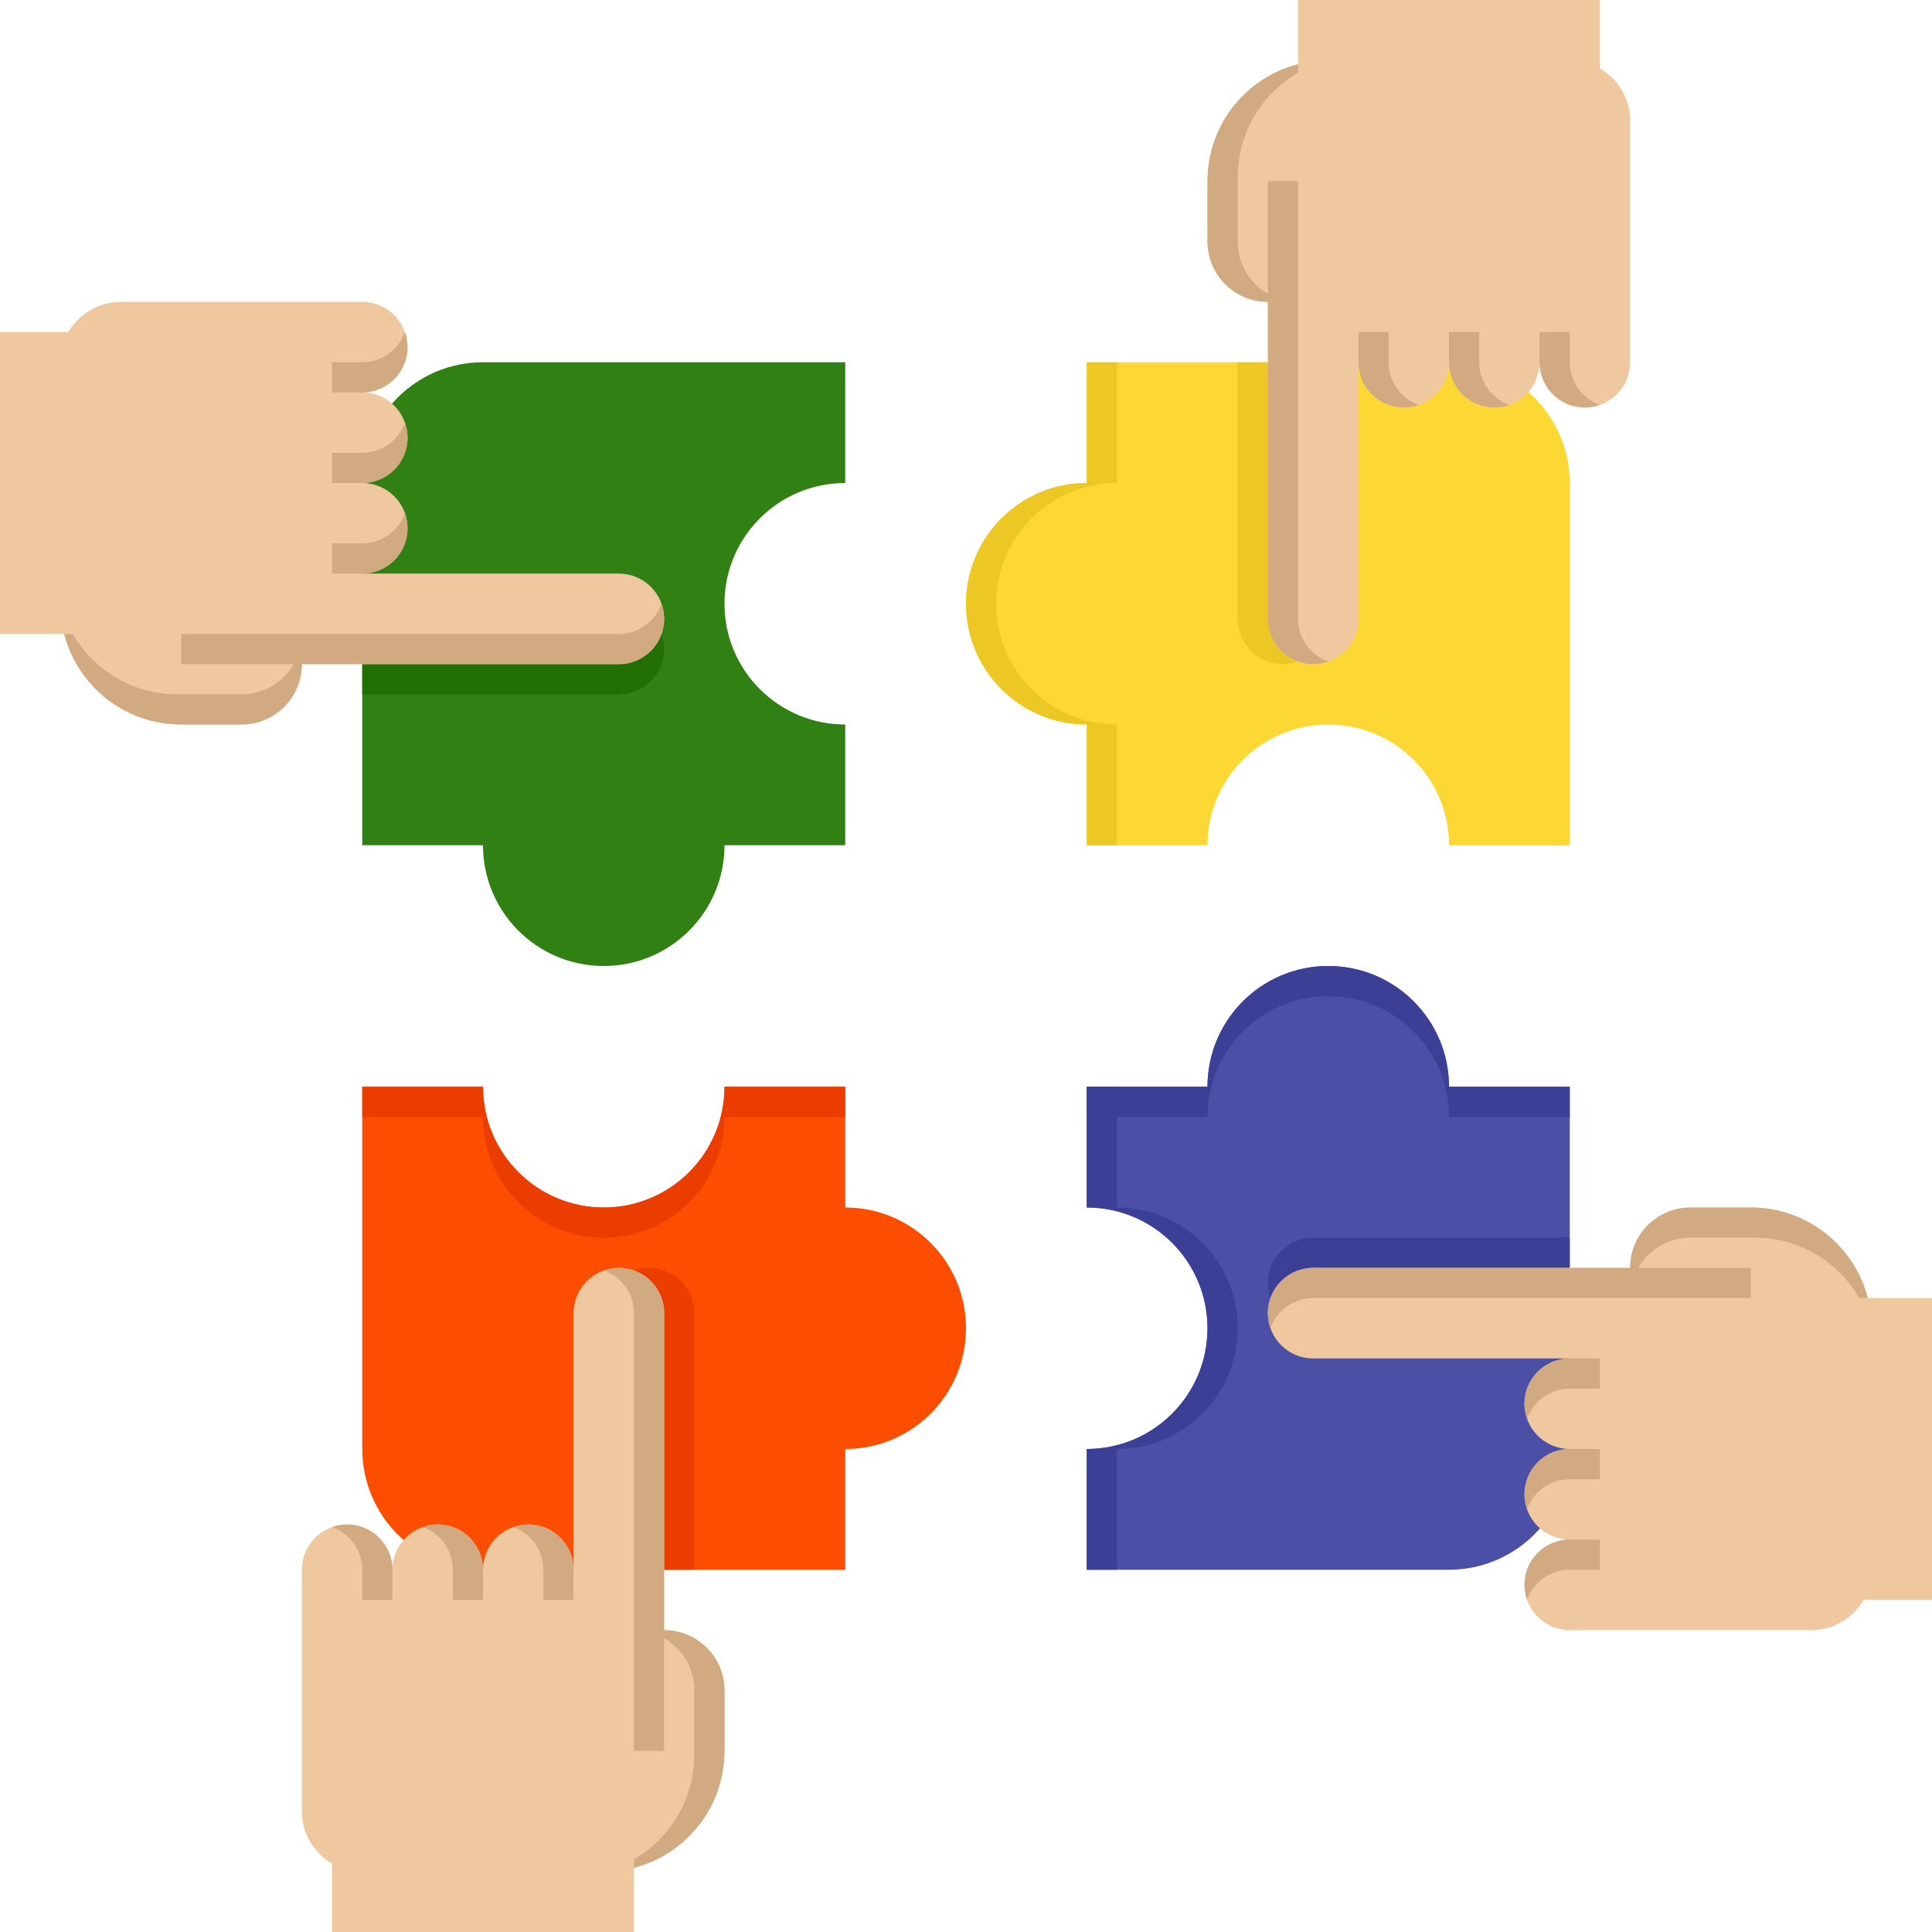 <svg xmlns="http://www.w3.org/2000/svg" viewBox="0 0 64 64" width="256px" height="256px">
  <g id="hand1" transform="translate(-4, -4)">
    <path fill="#308014"
      d="M16,20v12h4c0,2.21,1.79,4,4,4s4-1.79,4-4h4v-4c-2.21,0-4-1.79-4-4c0-2.21,1.79-4,4-4v-4H20 C17.791,16,16,17.791,16,20z" />
    <path fill="#207004" d="M16,27v-3h8.5c0.828,0,1.5,0.672,1.5,1.5v0c0,0.828-0.672,1.5-1.5,1.5H16z" />
    <path fill="#F0C8A0"
      d="M24.5,23H16c0.828,0,1.5-0.672,1.5-1.5S16.828,20,16,20c0.828,0,1.5-0.672,1.5-1.5S16.828,17,16,17 c0.828,0,1.5-0.672,1.5-1.5S16.828,14,16,14H8c-0.74,0-1.386,0.402-1.732,1H4v10h2.126c0.444,1.725,2.01,3,3.874,3h2 c1.105,0,2-0.895,2-2h10.5c0.828,0,1.5-0.672,1.5-1.5S25.328,23,24.5,23z" />
    <path fill="#D2AA82"
      d="M12,27H9.874c-1.48,0-2.772-0.805-3.464-2H6.126c0.444,1.725,2.01,3,3.874,3h2c1.105,0,2-0.895,2-2v-1 C14,26.105,13.105,27,12,27z" />
    <path fill="#D2AA82"
      d="M16,22h-1v1h1c0.828,0,1.5-0.672,1.5-1.5c0-0.175-0.03-0.344-0.086-0.5 C17.208,21.583,16.653,22,16,22z" />
    <path fill="#D2AA82"
      d="M16,19h-1v1h1c0.828,0,1.5-0.672,1.5-1.5c0-0.175-0.03-0.344-0.086-0.5 C17.208,18.583,16.653,19,16,19z" />
    <path fill="#D2AA82"
      d="M16,16h-1v1h1c0.828,0,1.5-0.672,1.5-1.5c0-0.175-0.03-0.344-0.086-0.5 C17.208,15.583,16.653,16,16,16z" />
    <g>
      <path fill="#D2AA82"
        d="M24.5,25H10v1h14.5c0.828,0,1.5-0.672,1.5-1.5c0-0.175-0.03-0.344-0.086-0.5 C25.708,24.583,25.153,25,24.5,25z" />
    </g>
  </g>
  <g id="hand2" transform="translate(4, -4)">
    <path fill="#fdd835"
      d="M28,24c0,2.21,1.79,4,4,4v4h4c0-2.21,1.79-4,4-4s4,1.79,4,4h4V20c0-2.209-1.791-4-4-4H32v4 C29.79,20,28,21.79,28,24z" />
    <path fill="#edc825"
      d="M29,24c0-2.21,1.79-4,4-4v-4h-1v4c-2.21,0-4,1.79-4,4c0,2.21,1.79,4,4,4v4h1v-4 C30.79,28,29,26.21,29,24z" />
    <path fill="#edc825" d="M37,16h3v8.5c0,0.828-0.672,1.5-1.5,1.5l0,0c-0.828,0-1.5-0.672-1.5-1.5V16z" />
    <path fill="#F0C8A0"
      d="M49,6.268V4H39v2.126C37.275,6.57,36,8.136,36,10v2c0,1.105,0.895,2,2,2v10.5c0,0.828,0.672,1.5,1.5,1.5 s1.5-0.672,1.5-1.5V16c0,0.828,0.672,1.5,1.5,1.5S44,16.828,44,16c0,0.828,0.672,1.5,1.5,1.5S47,16.828,47,16 c0,0.828,0.672,1.5,1.5,1.5S50,16.828,50,16V8C50,7.26,49.598,6.614,49,6.268z" />
    <path fill="#D2AA82"
      d="M37,12V9.874c0-1.48,0.805-2.772,2-3.464V6.126C37.275,6.57,36,8.136,36,10v2c0,1.105,0.895,2,2,2h1 C37.895,14,37,13.105,37,12z" />
    <path fill="#D2AA82"
      d="M42,16v-1h-1v1c0,0.828,0.672,1.5,1.5,1.5c0.175,0,0.344-0.03,0.5-0.086 C42.417,17.208,42,16.653,42,16z" />
    <path fill="#D2AA82"
      d="M45,16v-1h-1v1c0,0.828,0.672,1.5,1.5,1.5c0.175,0,0.344-0.03,0.5-0.086 C45.417,17.208,45,16.653,45,16z" />
    <path fill="#D2AA82"
      d="M48,16v-1h-1v1c0,0.828,0.672,1.5,1.5,1.5c0.175,0,0.344-0.03,0.5-0.086 C48.417,17.208,48,16.653,48,16z" />
    <g>
      <path fill="#D2AA82"
        d="M39,24.5V10h-1v14.5c0,0.828,0.672,1.5,1.5,1.5c0.175,0,0.344-0.03,0.5-0.086 C39.417,25.708,39,25.153,39,24.5z" />
    </g>
  </g>
  <g id="hand3" transform="translate(-4, 4)">
    <path fill="#fc4d00"
      d="M16,32v12c0,2.209,1.791,4,4,4h12v-4c2.21,0,4-1.79,4-4c0-2.21-1.79-4-4-4v-4h-4c0,2.21-1.79,4-4,4 s-4-1.79-4-4H16z" />
    <path fill="#ec3d00"
      d="M24,37c2.21,0,4-1.79,4-4h4v-1h-4c0,2.21-1.79,4-4,4s-4-1.79-4-4h-4v1h4C20,35.21,21.79,37,24,37z" />
    <path fill="#ec3d00" d="M27,48h-3v-8.5c0-0.828,0.672-1.5,1.5-1.5h0c0.828,0,1.5,0.672,1.5,1.5V48z" />
    <path fill="#F0C8A0"
      d="M26,50V39.5c0-0.828-0.672-1.5-1.5-1.5S23,38.672,23,39.5V48c0-0.828-0.672-1.5-1.5-1.5S20,47.172,20,48 c0-0.828-0.672-1.5-1.5-1.5S17,47.172,17,48c0-0.828-0.672-1.5-1.5-1.5S14,47.172,14,48v8c0,0.74,0.402,1.386,1,1.732V60h10 v-2.126c1.725-0.444,3-2.01,3-3.874v-2C28,50.895,27.105,50,26,50z" />
    <path fill="#D2AA82"
      d="M26,50h-1c1.105,0,2,0.895,2,2v2.126c0,1.48-0.805,2.772-2,3.464v0.284c1.725-0.444,3-2.01,3-3.874v-2 C28,50.895,27.105,50,26,50z" />
    <path fill="#D2AA82"
      d="M22,48v1h1v-1c0-0.828-0.672-1.5-1.5-1.5c-0.175,0-0.344,0.03-0.5,0.086 C21.583,46.792,22,47.347,22,48z" />
    <path fill="#D2AA82"
      d="M19,48v1h1v-1c0-0.828-0.672-1.5-1.5-1.5c-0.175,0-0.344,0.03-0.5,0.086 C18.583,46.792,19,47.347,19,48z" />
    <path fill="#D2AA82"
      d="M16,48v1h1v-1c0-0.828-0.672-1.5-1.5-1.5c-0.175,0-0.344,0.03-0.5,0.086 C15.583,46.792,16,47.347,16,48z" />
    <path fill="#D2AA82"
      d="M25,39.5V54h1V39.5c0-0.828-0.672-1.5-1.5-1.5c-0.175,0-0.344,0.03-0.5,0.086 C24.583,38.292,25,38.847,25,39.5z" />
  </g>
  <g id="hand4" transform="translate(4, 4)">
    <path fill="#4b4fa6"
      d="M36,40c0,2.21-1.79,4-4,4v4h12c2.209,0,4-1.791,4-4V32h-4c0-2.21-1.79-4-4-4s-4,1.79-4,4h-4v4 C34.21,36,36,37.79,36,40z" />
    <path fill="#3b3f96"
      d="M37,40c0-2.21-1.79-4-4-4v-4h-1v4c2.21,0,4,1.79,4,4c0,2.21-1.79,4-4,4v4h1v-4 C35.21,44,37,42.21,37,40z" />
    <path fill="#3b3f96"
      d="M40,28c-2.21,0-4,1.79-4,4h-4v1h4c0-2.21,1.79-4,4-4s4,1.79,4,4h4v-1h-4C44,29.79,42.21,28,40,28z" />
    <path fill="#3b3f96" d="M48,37v3h-8.5c-0.828,0-1.5-0.672-1.5-1.5l0,0c0-0.828,0.672-1.5,1.5-1.5H48z" />
    <path fill="#F0C8A0"
      d="M60,39h-2.126c-0.444-1.725-2.01-3-3.874-3h-2c-1.105,0-2,0.895-2,2H39.5c-0.828,0-1.5,0.672-1.5,1.5 s0.672,1.5,1.5,1.5H48c-0.828,0-1.5,0.672-1.5,1.5S47.172,44,48,44c-0.828,0-1.5,0.672-1.5,1.5S47.172,47,48,47 c-0.828,0-1.5,0.672-1.5,1.5S47.172,50,48,50h8c0.74,0,1.386-0.402,1.732-1H60V39z" />
    <path fill="#D2AA82"
      d="M57.59,39h0.284c-0.444-1.725-2.01-3-3.874-3h-2c-1.105,0-2,0.895-2,2v1c0-1.105,0.895-2,2-2h2.126 C55.606,37,56.898,37.805,57.59,39z" />
    <path fill="#D2AA82"
      d="M48,42h1v-1h-1c-0.828,0-1.5,0.672-1.5,1.5c0,0.175,0.03,0.344,0.086,0.5 C46.792,42.417,47.347,42,48,42z" />
    <path fill="#D2AA82"
      d="M48,45h1v-1h-1c-0.828,0-1.5,0.672-1.5,1.5c0,0.175,0.03,0.344,0.086,0.5 C46.792,45.417,47.347,45,48,45z" />
    <path fill="#D2AA82"
      d="M48,48h1v-1h-1c-0.828,0-1.5,0.672-1.5,1.5c0,0.175,0.03,0.344,0.086,0.5 C46.792,48.417,47.347,48,48,48z" />
    <path fill="#D2AA82"
      d="M39.5,39H54v-1H39.5c-0.828,0-1.5,0.672-1.5,1.5c0,0.175,0.03,0.344,0.086,0.5 C38.292,39.417,38.847,39,39.5,39z" />
  </g>
</svg>